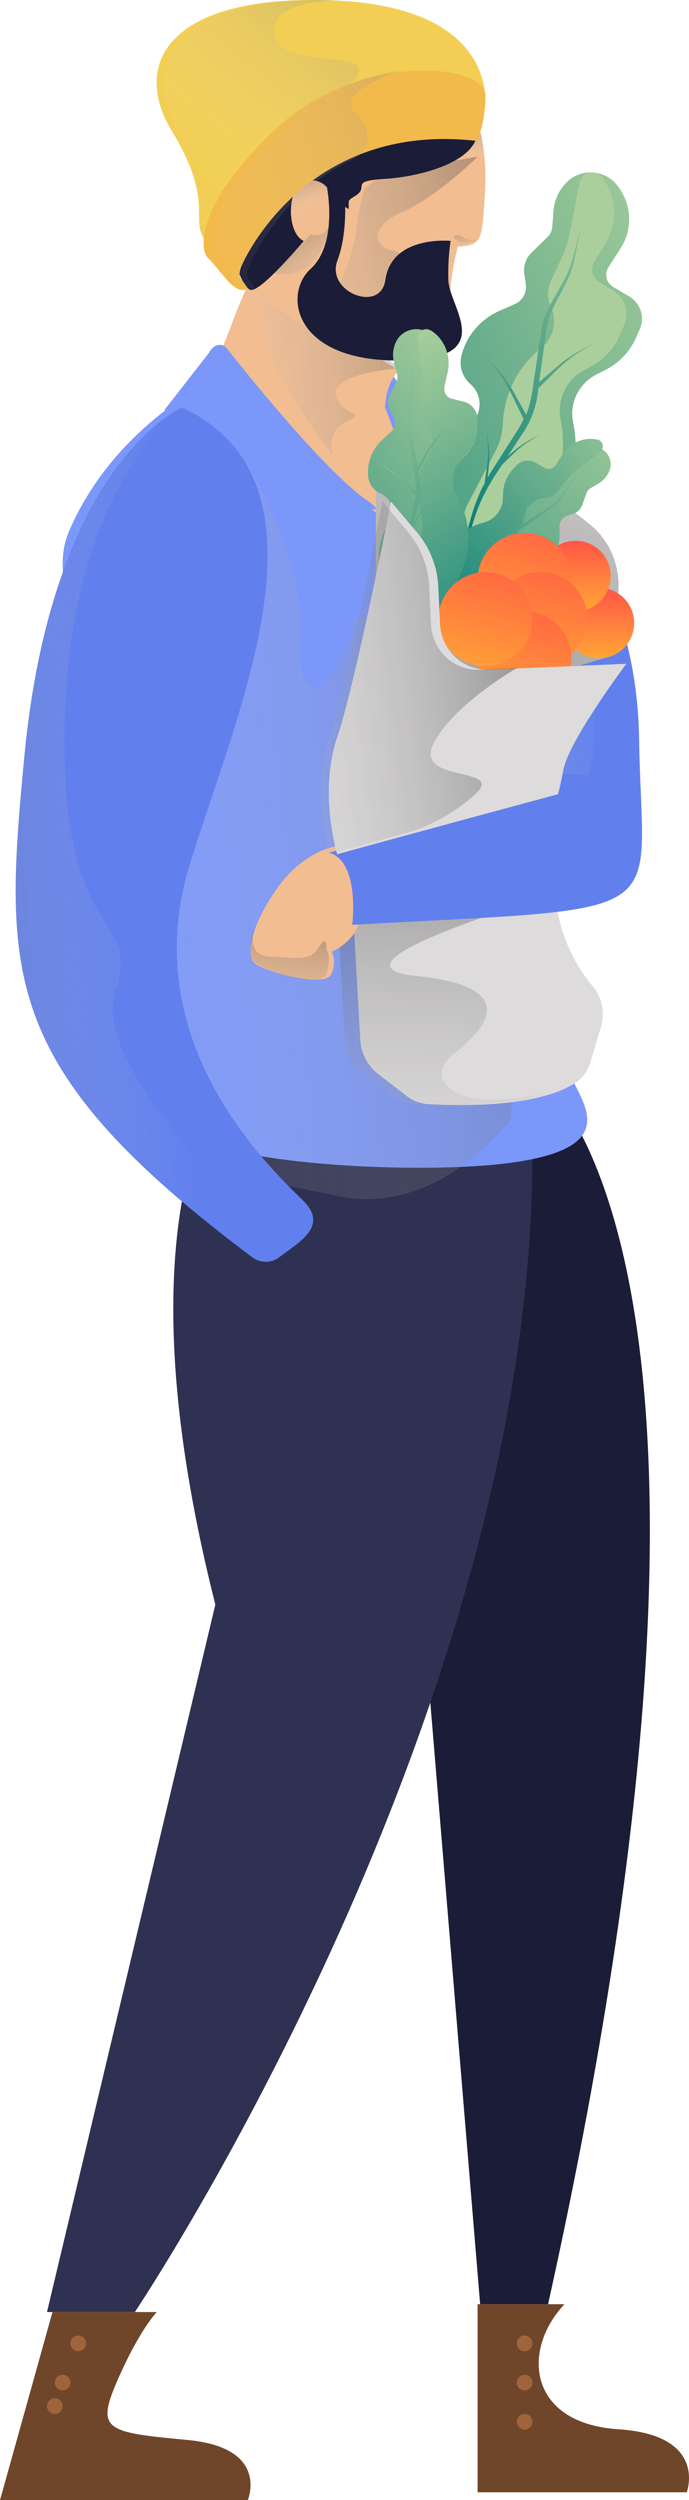 <svg width="88px" height="319px" viewBox="0 0 88 319" version="1.1" xmlns="http://www.w3.org/2000/svg">
    <defs>
        <linearGradient x1="-13.361%" y1="61.301%" x2="188.349%" y2="27.197%" id="linearGradient-1">
            <stop stop-color="#FFFFFF" stop-opacity="0" offset="0%"></stop>
            <stop stop-color="#000000" offset="100%"></stop>
        </linearGradient>
        <linearGradient x1="41.256%" y1="177.354%" x2="57.647%" y2="-61.489%" id="linearGradient-2">
            <stop stop-color="#FFFFFF" stop-opacity="0" offset="0%"></stop>
            <stop stop-color="#000000" offset="100%"></stop>
        </linearGradient>
        <linearGradient x1="4601.324%" y1="1127.051%" x2="-5968.874%" y2="-1374.52%" id="linearGradient-3">
            <stop stop-color="#FFFFFF" stop-opacity="0" offset="0%"></stop>
            <stop stop-color="#000000" offset="100%"></stop>
        </linearGradient>
        <linearGradient x1="-89.322%" y1="59.481%" x2="168.33%" y2="39.221%" id="linearGradient-4">
            <stop stop-color="#FFFFFF" stop-opacity="0" offset="27%"></stop>
            <stop stop-color="#000000" offset="100%"></stop>
        </linearGradient>
        <linearGradient x1="112.395%" y1="142.522%" x2="-17.521%" y2="-51.754%" id="linearGradient-5">
            <stop stop-color="#FFFFFF" stop-opacity="0" offset="0%"></stop>
            <stop stop-color="#000000" offset="100%"></stop>
        </linearGradient>
        <linearGradient x1="-111.483%" y1="100.848%" x2="191.932%" y2="5.405%" id="linearGradient-6">
            <stop stop-color="#FFFFFF" stop-opacity="0" offset="0%"></stop>
            <stop stop-color="#000000" offset="100%"></stop>
        </linearGradient>
        <linearGradient x1="51.883%" y1="52.631%" x2="40.004%" y2="24.556%" id="linearGradient-7">
            <stop stop-color="#FFFFFF" stop-opacity="0" offset="0%"></stop>
            <stop stop-color="#000000" offset="100%"></stop>
        </linearGradient>
        <linearGradient x1="46.147%" y1="281.097%" x2="52.923%" y2="-149.275%" id="linearGradient-8">
            <stop stop-color="#FFFFFF" stop-opacity="0" offset="0%"></stop>
            <stop stop-color="#000000" offset="100%"></stop>
        </linearGradient>
        <linearGradient x1="1.979%" y1="108.202%" x2="127.443%" y2="-77.752%" id="linearGradient-9">
            <stop stop-color="#FFFFFF" stop-opacity="0" offset="22%"></stop>
            <stop stop-color="#000000" offset="100%"></stop>
        </linearGradient>
        <linearGradient x1="67.416%" y1="50.445%" x2="-89.322%" y2="69.036%" id="linearGradient-10">
            <stop stop-color="#FFFFFF" stop-opacity="0" offset="5%"></stop>
            <stop stop-color="#000000" offset="100%"></stop>
        </linearGradient>
        <linearGradient x1="25.219%" y1="223.157%" x2="68.209%" y2="-74.996%" id="linearGradient-11">
            <stop stop-color="#FFFFFF" stop-opacity="0" offset="5%"></stop>
            <stop stop-color="#000000" offset="100%"></stop>
        </linearGradient>
        <linearGradient x1="103.958%" y1="42.091%" x2="-82.269%" y2="63.68%" id="linearGradient-12">
            <stop stop-color="#FFFFFF" stop-opacity="0" offset="5%"></stop>
            <stop stop-color="#000000" offset="100%"></stop>
        </linearGradient>
        <linearGradient x1="97.836%" y1="-97.865%" x2="-7.041%" y2="201.536%" id="linearGradient-13">
            <stop stop-color="#FFFFFF" stop-opacity="0" offset="0%"></stop>
            <stop stop-color="#000000" offset="100%"></stop>
        </linearGradient>
        <linearGradient x1="50%" y1="171.972%" x2="50%" y2="-5%" id="linearGradient-14">
            <stop stop-color="#FFD600" offset="0%"></stop>
            <stop stop-color="#FF9C38" offset="48%"></stop>
            <stop stop-color="#FF5147" offset="100%"></stop>
        </linearGradient>
        <linearGradient x1="112.086%" y1="-8.91%" x2="-69.475%" y2="157.315%" id="linearGradient-15">
            <stop stop-color="#ABCF9C" offset="0%"></stop>
            <stop stop-color="#84BC93" offset="25%"></stop>
            <stop stop-color="#228B7D" offset="82%"></stop>
            <stop stop-color="#007A75" offset="100%"></stop>
        </linearGradient>
        <linearGradient x1="-473.668%" y1="2088.649%" x2="-327.088%" y2="2217.429%" id="linearGradient-16">
            <stop stop-color="#ABCF9C" offset="0%"></stop>
            <stop stop-color="#84BC93" offset="25%"></stop>
            <stop stop-color="#228B7D" offset="82%"></stop>
            <stop stop-color="#007A75" offset="100%"></stop>
        </linearGradient>
        <linearGradient x1="108.598%" y1="-27.541%" x2="73.987%" y2="109.772%" id="linearGradient-17">
            <stop stop-color="#ABCF9C" offset="0%"></stop>
            <stop stop-color="#84BC93" offset="25%"></stop>
            <stop stop-color="#228B7D" offset="82%"></stop>
            <stop stop-color="#007A75" offset="100%"></stop>
        </linearGradient>
        <linearGradient x1="128.292%" y1="-21.298%" x2="-7.221%" y2="182.86%" id="linearGradient-18">
            <stop stop-color="#ABCF9C" offset="0%"></stop>
            <stop stop-color="#84BC93" offset="25%"></stop>
            <stop stop-color="#228B7D" offset="82%"></stop>
            <stop stop-color="#007A75" offset="100%"></stop>
        </linearGradient>
        <linearGradient x1="137.808%" y1="-16.236%" x2="2.926%" y2="115.998%" id="linearGradient-19">
            <stop stop-color="#ABCF9C" offset="0%"></stop>
            <stop stop-color="#84BC93" offset="25%"></stop>
            <stop stop-color="#228B7D" offset="82%"></stop>
            <stop stop-color="#007A75" offset="100%"></stop>
        </linearGradient>
        <linearGradient x1="136.12%" y1="-10.429%" x2="-21.161%" y2="88.562%" id="linearGradient-20">
            <stop stop-color="#ABCF9C" offset="0%"></stop>
            <stop stop-color="#84BC93" offset="25%"></stop>
            <stop stop-color="#228B7D" offset="82%"></stop>
            <stop stop-color="#007A75" offset="100%"></stop>
        </linearGradient>
        <linearGradient x1="77.679%" y1="-6.764%" x2="-7.571%" y2="172.364%" id="linearGradient-21">
            <stop stop-color="#ABCF9C" offset="0%"></stop>
            <stop stop-color="#84BC93" offset="25%"></stop>
            <stop stop-color="#228B7D" offset="82%"></stop>
            <stop stop-color="#007A75" offset="100%"></stop>
        </linearGradient>
        <linearGradient x1="42.393%" y1="-6.347%" x2="60.027%" y2="130.803%" id="linearGradient-22">
            <stop stop-color="#ABCF9C" offset="0%"></stop>
            <stop stop-color="#84BC93" offset="25%"></stop>
            <stop stop-color="#228B7D" offset="82%"></stop>
            <stop stop-color="#007A75" offset="100%"></stop>
        </linearGradient>
        <linearGradient x1="69.459%" y1="-49.944%" x2="172.847%" y2="77.04%" id="linearGradient-23">
            <stop stop-color="#ABCF9C" offset="0%"></stop>
            <stop stop-color="#84BC93" offset="25%"></stop>
            <stop stop-color="#228B7D" offset="82%"></stop>
            <stop stop-color="#007A75" offset="100%"></stop>
        </linearGradient>
        <linearGradient x1="2.468%" y1="231.153%" x2="75.751%" y2="-48.115%" id="linearGradient-24">
            <stop stop-color="#FFD600" offset="0%"></stop>
            <stop stop-color="#FF9C38" offset="48%"></stop>
            <stop stop-color="#FF5147" offset="100%"></stop>
        </linearGradient>
        <linearGradient x1="2.468%" y1="231.208%" x2="75.805%" y2="-48.115%" id="linearGradient-25">
            <stop stop-color="#FFD600" offset="0%"></stop>
            <stop stop-color="#FF9C38" offset="48%"></stop>
            <stop stop-color="#FF5147" offset="100%"></stop>
        </linearGradient>
        <linearGradient x1="-60.549%" y1="70.086%" x2="137.02%" y2="24.02%" id="linearGradient-26">
            <stop stop-color="#FFFFFF" stop-opacity="0" offset="0%"></stop>
            <stop stop-color="#000000" offset="100%"></stop>
        </linearGradient>
        <linearGradient x1="-17.01%" y1="79.689%" x2="258.835%" y2="-34.376%" id="linearGradient-27">
            <stop stop-color="#FFFFFF" stop-opacity="0" offset="0%"></stop>
            <stop stop-color="#737373" stop-opacity="0.547" offset="54.732%"></stop>
            <stop stop-color="#000000" offset="100%"></stop>
        </linearGradient>
    </defs>
    <g id="Welcome" stroke="none" stroke-width="1" fill="none" fill-rule="evenodd">
        <g id="Software" transform="translate(-215, -324)">
            <g id="Group-14" transform="translate(215, 277)">
                <g id="tolid" transform="translate(0, 47)">
                    <g id="Group-9">
                        <path d="M51,51 C51,51 68.52,54.388 67.988,66.992 C67.456,79.596 62.357,85 62.357,85" id="Path" fill="#DB5753"></path>
                        <path d="M68.132,136.594 C68.132,136.594 100.301,157.319 70.002,294 L61.324,294 L53.992,205.534 L41,163.733 L41,135" id="Path" fill="#1B1C37"></path>
                        <path d="M35.778,130 C35.778,130 11.707,142.136 27.503,204.739 L6,295 L17.224,295 C17.224,295 69.912,216.548 67.946,143.165 L35.778,130 Z" id="Path" fill="#2E3151"></path>
                        <path d="M72.609,134.511 C75.397,130.18 65.55,119.797 70.741,101.097 C79.698,68.766 65.569,63.971 60.042,57.591 C60.042,57.591 49.971,48.26 44.992,48.136 L28.168,48 C28.168,48 14.855,53.779 8.83,67.745 C4.429,77.943 18.894,92.657 20.438,111.282 C21.682,126.133 21.278,140.062 24.141,144.22 C27.004,148.378 52.15,149.907 64.324,148.477 C83.563,146.219 70.492,137.834 72.609,134.511 Z"
                              id="Path" fill="#7B97FA"></path>
                        <path d="M65.299,142.762 C65.299,142.762 56.245,155.184 43.442,152.662 C30.638,150.14 11,145.512 11,145.512 L31.376,59 C31.376,59 38.973,70.954 38.369,80.924 C37.765,90.893 42.216,89.496 44.972,79.994 C47.728,70.493 66,109.807 66,109.807"
                              id="Path" fill="url(#linearGradient-1)" opacity="0.49" style="mix-blend-mode: color-burn;"></path>
                        <path d="M75.654,125.781 C73.562,123.3 70.648,118.549 70.727,111 L45,114.66 L46.01,132.685 C46.11,134.405 46.941,135.992 48.283,137.027 L51.893,139.812 C52.719,140.453 53.712,140.827 54.747,140.885 C58.634,141.108 68.508,141.326 73.393,138.23 C74.352,137.616 75.061,136.667 75.388,135.557 L76.779,130.93 C77.304,129.13 76.878,127.179 75.654,125.781 Z"
                              id="Path" fill="#DDDBDB"></path>
                        <path d="M53.162,140.886 C56.591,141.078 64.509,141.251 69.912,139.429 C57.89,142.298 53.849,137.626 58.016,134.417 C62.183,131.207 66.571,125.91 53.231,124.541 C39.892,123.171 70,114.367 70,114.367 L62.675,112 L43,114.689 L44.053,132.694 C44.157,134.412 45.024,135.998 46.423,137.032 L50.187,139.814 C51.048,140.454 52.084,140.827 53.162,140.886 Z"
                              id="Path" fill="url(#linearGradient-2)" opacity="0.49" style="mix-blend-mode: color-burn;"></path>
                        <g id="Group" opacity="0.49" style="mix-blend-mode: color-burn;" transform="translate(33, 69)" fill="url(#linearGradient-3)">
                            <path d="M0.088,4.497 L1.032,0.387 C1.032,0.387 0.625,2.001 0.088,4.497 Z" id="Path"></path>
                        </g>
                        <path d="M42.841,108 C42.841,108 38.761,108.531 35.302,113.46 C32.339,117.681 31.093,121.949 32.72,123.046 C34.346,124.143 41.653,126.08 42.35,124.238 C43.047,122.396 42.35,121.448 42.35,121.448 C42.35,121.448 45.958,119.958 46.029,116.596 C46.1,113.234 52,108.471 52,108.471 L42.841,108 Z"
                              id="Path" fill="#F2BD91"></path>
                        <path d="M48.147,45 C48.147,45 53.387,51.509 53.593,56.137 C53.8,60.765 54,65 54,65 L48,51.368" id="Path" fill="#7B97FA"></path>
                        <path d="M48.403,50.151 C50.488,54.973 52.111,59.984 53.25,65.117 C53.299,65.362 53.405,65.593 53.56,65.79 L54.699,67.243 C55.014,67.642 55.088,68.182 54.891,68.652 L52.216,75 L52.73,71.103 C52.841,70.236 52.543,69.366 51.925,68.752 C47.375,64.156 27.893,51.149 27.1,49.877 C26.209,48.43 31.564,37 31.564,37"
                              id="Path" fill="#F2BD91"></path>
                        <path d="M31.87,36 C30.251,39.222 28.355,44.134 28,47.697 L51,65 C51,65 46.722,51.071 51,47.257" id="Path" fill="#F2BD91"></path>
                        <path d="M21,52.307 L26.677,45.04 C27.193,43.991 28.313,43.61 29.007,44.487 C32.826,49.334 41.864,60.368 46.829,63.805 C53.232,68.252 31.298,58.856 31.298,58.856 L21,52.307 Z"
                              id="Path" fill="#7B97FA"></path>
                        <path d="M51,46.972 C51,46.972 42.416,47.596 42.876,50.326 C43.336,53.057 47.107,52.483 44.317,53.749 C41.527,55.014 42.477,58 42.477,58 C42.477,58 28.185,40.863 34.703,34"
                              id="Path" fill="url(#linearGradient-4)" opacity="0.49" style="mix-blend-mode: color-burn;"></path>
                        <path d="M57.48,9.771 C56.644,8.988 53.066,6.169 45.745,7.239 C37.28,8.484 27.475,15.24 30.592,30.88 C33.708,46.52 57.4,46.034 57.4,40.435 C57.341,37.407 57.703,34.385 58.476,31.458 C61.672,31.346 61.549,30.457 61.93,24.808 C62.656,13.597 57.48,9.771 57.48,9.771 Z"
                              id="Path" fill="#F2BD91"></path>
                        <path d="M39.671,29.913 C40.485,30.191 41.379,29.886 41.876,29.162 L42,29 C42,29 41.126,35.968 35,34.886" id="Path" fill="url(#linearGradient-5)" opacity="0.49"
                              style="mix-blend-mode: color-burn;"></path>
                        <path d="M61,20 C61,20 55.872,25.09 51.358,27.059 C46.845,29.028 47.996,31.64 50.093,31.937 C52.19,32.233 51.87,34.912 51.666,35.869 C51.461,36.826 50.352,45 50.352,45 L43,36.947 C43,36.947 45.157,32.851 45.537,29.337 C45.683,27.558 46.022,25.801 46.549,24.096 L49.086,22.006"
                              id="Path" fill="url(#linearGradient-6)" opacity="0.49" style="mix-blend-mode: color-burn;"></path>
                        <path d="M62,20.044 C61.774,18.12 61.242,16.243 60.422,14.479 C54.981,13.153 44.528,14.358 37.174,20.898 C34.552,23.144 32.15,25.623 30,28.304 C30.099,29.26 30.248,30.253 30.46,31.289 C30.798,32.957 31.44,34.552 32.354,36 C32.404,35.873 32.441,35.788 32.441,35.788 C32.441,35.788 39.783,17.604 62,20.044 Z"
                              id="Path" fill="url(#linearGradient-7)" opacity="0.49" style="mix-blend-mode: color-burn;"></path>
                        <path d="M57.549,30.736 C57.549,30.736 50.028,29.97 49.22,35.718 C48.615,40.04 41.584,37.237 43.092,33.249 C44.6,29.26 43.951,24 43.951,24 L41.775,24 C41.775,24 43.181,31.106 39.668,34.311 C36.156,37.515 37.492,45.881 50.486,45.998 C64.072,46.122 57.346,39.293 57.263,35.725 C57.216,34.057 57.312,32.388 57.549,30.736 Z"
                              id="Path" fill="#1B1C37"></path>
                        <path d="M61,30.462 C60.85,30.553 60.144,30.909 59.101,30.26 C57.919,29.53 57.432,30.521 58.956,31 C59.962,30.963 60.588,30.835 61,30.462 Z" id="Path"
                              fill="url(#linearGradient-8)" opacity="0.49" style="mix-blend-mode: color-burn;"></path>
                        <path d="M60.432,14.603 C57.464,9.049 43.122,4.993 35.363,8.049 C27.604,11.105 27.695,23.752 28.189,26.511 C28.762,29.694 30.657,36.97 32.093,37 C33.529,37.03 38.796,30.749 38.796,30.749 C36.383,29.621 36.666,23.085 39.399,22.994 C42.133,22.903 42.35,25.268 42.35,25.268 L44.54,26.693 C44.54,25.383 44.353,25.656 45.487,24.916 C47.201,23.807 44.474,23.097 49.234,22.818 C53.994,22.54 63.401,20.157 60.432,14.603 Z"
                              id="Path" fill="#1B1C37"></path>
                        <path d="M61.952,13.659 C61.952,13.659 63.907,1.019 42.875,0.07 C21.844,-0.878 16.612,7.941 21.938,16.705 C27.263,25.469 24.415,27.716 26.006,30.406 C27.113,32.169 28.524,33.724 30.175,35 C30.175,35 31.86,22.71 40.197,19.089 C48.534,15.469 61.952,13.659 61.952,13.659 Z"
                              id="Path" fill="#F2CF54"></path>
                        <path d="M43.558,0.071 C22.827,-0.884 17.64,7.947 22.926,16.709 C28.213,25.471 25.368,27.717 26.936,30.407 C28.027,32.169 29.418,33.724 31.045,35 C31.045,35 32.706,22.712 40.924,19.093 C42.58,18.374 44.275,17.749 46,17.22 C45.077,16.534 43.447,16.44 40.701,17.489 C30.407,21.42 43.763,12.889 45.659,9.557 C47.556,6.224 35.948,8.983 35.067,4.415 C34.187,-0.154 43.558,0.071 43.558,0.071 Z"
                              id="Path" fill="url(#linearGradient-9)" opacity="0.49" style="mix-blend-mode: color-burn;"></path>
                        <path d="M30.893,33.84 C30.893,33.84 38.677,15.461 60.83,17.973 C60.83,17.973 61.907,16.546 62,12.264 C62.092,7.983 45.874,6.655 35.521,16.197 C25.169,25.738 25.392,31.733 26.536,32.886 C28.585,34.949 29.94,37.741 31.679,36.819 C31.679,36.819 31.122,36.015 30.732,35.51 C30.342,35.005 30.893,33.84 30.893,33.84 Z"
                              id="Path" fill="#F2B94B"></path>
                        <path d="M23.982,311.328 C13.472,310.337 12.204,310.112 15.026,303.663 C17.847,297.213 20.028,295 20.028,295 L6.702,295 L0,319 L31.647,319 C31.647,319 34.499,312.319 23.982,311.328 Z"
                              id="Path" fill="#70462A"></path>
                        <path d="M78.985,309.957 C67.517,309.216 66.527,299.939 72.092,294 L61,294 L61,318 L87.714,318 C87.714,318 90.452,310.699 78.985,309.957 Z" id="Path" fill="#70462A"></path>
                        <circle id="Oval" fill="#EF513D" cx="49" cy="71" r="1"></circle>
                        <path d="M81.629,94.408 C81.211,64.526 58.794,54 58.794,54 L61.581,59.935 C77.564,77.063 70.475,97.802 70.475,97.802 C70.475,97.802 70.094,100.196 68.549,100.986 C67.004,101.776 42,108.799 42,108.799 C46.011,109.837 44.993,118 44.993,118 C87.076,115.663 81.987,117.86 81.629,94.408 Z"
                              id="Path" fill="#6180ED"></path>
                        <path d="M23.242,52 C23.242,52 6.657,59.033 3.098,96.637 C0.473,124.366 0.003,136.295 32.215,160.419 C33.242,161.194 34.637,161.194 35.664,160.419 C38.105,158.529 42.098,156.48 38.667,153.134 C33.839,148.42 17.302,132.533 24.286,110.117 C30.469,90.303 43.575,61.409 23.242,52 Z"
                              id="Path" fill="#6180ED"></path>
                        <path d="M3.106,96.644 C0.461,124.37 -0.012,136.298 32.447,160.419 C33.482,161.194 34.887,161.194 35.922,160.419 C37.49,159.209 39.563,157.269 40,155.139 C39.588,155.769 37.706,158.34 35.221,157.029 C32.397,155.567 11.385,136.002 14.75,126.405 C18.115,116.808 8.23,120.406 8.23,94.71 C8.23,61.88 23.405,52 23.405,52 C23.405,52 6.698,59.038 3.106,96.644 Z"
                              id="Path" fill="url(#linearGradient-10)" opacity="0.49" style="mix-blend-mode: color-burn;"></path>
                        <path d="M41.711,124.198 C42.361,122.243 41.711,121.199 41.711,121.199 C41.711,121.199 41.79,119.045 40.764,120.808 C39.738,122.57 38.402,122.307 34.376,122.045 C31.947,121.884 32.057,119.705 32.554,118 C31.814,120.34 31.777,122.205 32.676,122.891 C34.188,124.064 41.062,126.153 41.711,124.198 Z"
                              id="Path" fill="url(#linearGradient-11)" opacity="0.49" style="mix-blend-mode: color-burn;"></path>
                        <path d="M62,60 C77.924,76.25 70.862,95.933 70.862,95.933 C70.862,95.933 70.481,98.205 68.942,98.955 C68.634,99.1 67.397,99.48 65.622,100 C72.383,98.084 75.075,99.015 75.075,99.015 C75.075,99.015 76.759,96.259 75.582,83.907 C74.248,69.929 62,60 62,60 Z"
                              id="Path" fill="url(#linearGradient-12)" opacity="0.49" style="mix-blend-mode: color-burn;"></path>
                        <path d="M48,62.637 L67.109,62.003 C68.342,61.959 69.55,62.354 70.527,63.118 L75.155,66.759 C77.735,68.762 79.169,71.934 78.984,75.226 L78.473,83.585 L60.386,89 L48,88.018"
                              id="Path" fill="#C6C2C2"></path>
                        <path d="M48,62.637 L67.109,62.003 C68.342,61.959 69.55,62.354 70.527,63.118 L75.155,66.759 C77.735,68.762 79.169,71.934 78.984,75.226 L78.473,83.585 L60.386,89 L48,88.018"
                              id="Path" fill="url(#linearGradient-13)" opacity="0.49" style="mix-blend-mode: color-burn;"></path>
                        <circle id="Oval" fill="url(#linearGradient-14)" cx="76.5" cy="79.5" r="4.5"></circle>
                        <circle id="Oval" fill="url(#linearGradient-14)" cx="73.5" cy="73.5" r="4.5"></circle>
                        <path d="M69.875,30.299 L67.891,32.23 C67.168,32.927 66.824,33.909 66.96,34.886 L67.165,36.347 C67.296,37.391 66.705,38.396 65.708,38.823 L63.865,39.628 C61.343,40.722 59.505,42.9 58.908,45.502 C58.63,46.785 59.074,48.115 60.076,49 C60.804,49.64 61.229,50.54 61.251,51.49 C61.273,52.439 60.89,53.356 60.192,54.027 L58.978,55.209 C57.716,56.434 56.707,57.88 56.005,59.468 C55.002,61.741 54.742,64.255 55.26,66.674 L56.307,71.552 L60.16,75 L67.981,68.488 C72.35,64.902 74.35,59.31 73.201,53.891 C72.683,51.384 73.962,48.852 76.329,47.7 L77.253,47.236 C79.032,46.352 80.435,44.899 81.222,43.125 L81.729,41.968 C82.403,40.416 81.783,38.622 80.278,37.771 L78.351,36.632 C77.915,36.382 77.601,35.974 77.48,35.499 C77.359,35.024 77.442,34.522 77.709,34.106 L79.257,31.692 C80.89,29.156 80.692,25.904 78.762,23.57 L78.717,23.514 C77.966,22.617 76.854,22.069 75.659,22.006 C74.465,21.943 73.298,22.372 72.45,23.186 C71.421,24.181 70.797,25.499 70.691,26.9 L70.53,28.993 C70.482,29.49 70.249,29.953 69.875,30.299 Z"
                              id="Path" fill="url(#linearGradient-15)"></path>
                        <path d="M71.607,53.538 C71.114,50.989 72.331,48.415 74.586,47.239 L75.469,46.766 C77.167,45.867 78.506,44.388 79.257,42.583 L79.741,41.406 C80.385,39.826 79.793,38.001 78.356,37.135 L76.517,35.975 C76.1,35.722 75.8,35.306 75.685,34.823 C75.57,34.339 75.649,33.828 75.904,33.405 L77.381,30.949 C78.941,28.368 78.752,25.059 76.909,22.684 L76.866,22.627 C76.486,22.133 75.865,21.904 75.265,22.038 C74.666,22.172 74.193,22.645 74.047,23.257 L72.649,30.3 C72.507,31.018 72.28,31.716 71.975,32.379 L70.344,35.919 C69.875,36.913 69.875,38.074 70.344,39.068 C71.218,40.919 70.706,43.145 69.118,44.398 C66.18,46.723 64.386,50.26 64.215,54.067 C64.17,55.286 63.853,56.478 63.289,57.551 L59.513,64.738 L57,72.965 L59.139,75 L66.605,68.373 C70.775,64.732 72.691,59.05 71.607,53.538 Z"
                              id="Path" fill="url(#linearGradient-16)"></path>
                        <path d="M73.604,31.949 C73.435,32.95 73.183,33.935 72.85,34.892 C72.452,35.827 72.005,36.739 71.512,37.625 C71.024,38.493 70.588,39.389 70.205,40.309 C69.912,41.249 69.72,42.22 69.633,43.202 L69.214,46.189 L68.855,48.767 L70.071,47.71 C70.679,47.197 71.287,46.653 71.895,46.158 C72.534,45.67 73.207,45.23 73.908,44.841 L76,43.672 L73.987,44.934 C73.316,45.355 72.675,45.826 72.072,46.343 C71.464,46.857 70.916,47.425 70.345,47.976 L68.776,49.515 C68.681,50.417 68.508,51.309 68.259,52.18 C67.946,53.175 67.504,54.123 66.945,55 L65.285,57.541 L64.829,58.239 C65.255,57.875 65.674,57.491 66.124,57.145 C66.595,56.785 67.091,56.461 67.608,56.174 L69.147,55.309 L67.657,56.255 C67.154,56.566 66.674,56.916 66.222,57.3 C65.778,57.677 65.37,58.097 64.945,58.505 L64.111,59.315 L63.601,60.094 C63.041,60.921 62.525,61.777 62.056,62.66 C61.586,63.542 61.18,64.458 60.84,65.399 C60.518,66.339 60.232,67.316 59.916,68.268 C59.277,70.179 58.663,72.096 58,74 C58.499,72.046 59.046,70.111 59.563,68.163 C59.836,67.192 60.098,66.228 60.39,65.251 C60.695,64.277 61.069,63.326 61.509,62.407 C61.618,62.166 61.752,61.937 61.88,61.702 L62.08,60.317 C62.159,59.742 62.263,59.167 62.311,58.592 C62.355,58.016 62.355,57.437 62.311,56.861 L62.202,55.117 L62.409,56.848 C62.479,57.429 62.505,58.014 62.488,58.598 C62.488,59.216 62.397,59.767 62.348,60.342 L62.299,60.892 C62.53,60.502 62.768,60.113 63.011,59.742 L64.641,57.188 L66.264,54.635 C66.49,54.258 66.693,53.868 66.872,53.466 L65.905,51.475 C65.553,50.764 65.23,50.041 64.841,49.361 C64.477,48.68 64.065,48.027 63.607,47.407 L62.147,45.552 L63.71,47.351 C64.235,47.951 64.714,48.59 65.145,49.262 C65.577,49.936 65.942,50.641 66.331,51.333 L67.207,52.91 C67.328,52.613 67.438,52.291 67.529,52.007 C67.801,51.059 67.992,50.089 68.101,49.107 L68.551,46.121 L69.001,43.134 C69.08,42.634 69.141,42.151 69.232,41.632 C69.332,41.121 69.479,40.62 69.67,40.136 C70.092,39.204 70.569,38.3 71.099,37.427 C71.585,36.537 72.132,35.69 72.516,34.775 C72.894,33.85 73.195,32.895 73.416,31.918 L74.206,29 L73.604,31.949 Z"
                              id="Path" fill="url(#linearGradient-17)"></path>
                        <path d="M74.883,62.993 L74.365,64.43 C74.173,64.963 73.748,65.377 73.213,65.553 L72.403,65.829 C71.835,66.016 71.454,66.554 71.464,67.156 L71.464,68.23 C71.501,69.734 70.822,71.165 69.636,72.08 C69.036,72.545 68.244,72.676 67.528,72.43 C66.464,72.055 65.296,72.598 64.889,73.658 L64.572,74.536 C64.241,75.456 63.738,76.304 63.092,77.035 C62.143,78.102 60.907,78.868 59.533,79.239 L56.742,80 L54,79.061 L55.456,73.694 C56.313,70.642 58.71,68.275 61.757,67.475 C63.155,67.109 64.147,65.859 64.195,64.405 L64.195,63.852 C64.223,62.769 64.633,61.73 65.352,60.924 L65.828,60.39 C66.476,59.67 67.536,59.506 68.369,59.997 L69.441,60.611 C69.946,60.908 70.592,60.757 70.916,60.267 L71.787,58.916 C72.736,57.481 74.444,56.756 76.126,57.074 L76.169,57.074 C76.803,57.175 77.36,57.554 77.69,58.108 C78.021,58.663 78.091,59.336 77.881,59.948 C77.608,60.698 77.082,61.329 76.394,61.728 L75.346,62.342 C75.124,62.501 74.961,62.73 74.883,62.993 Z"
                              id="Path" fill="url(#linearGradient-18)"></path>
                        <path d="M61.806,66.671 C63.205,66.296 64.199,65.025 64.249,63.544 L64.249,62.981 C64.277,61.877 64.688,60.819 65.409,59.997 L65.885,59.453 C66.535,58.72 67.598,58.553 68.432,59.053 L69.507,59.678 C70.013,59.981 70.661,59.827 70.985,59.328 L71.859,57.952 C72.809,56.49 74.521,55.751 76.207,56.076 L76.262,56.076 C76.608,56.129 76.888,56.39 76.974,56.737 C77.059,57.084 76.933,57.45 76.653,57.664 L73.41,60.166 C73.08,60.421 72.781,60.715 72.518,61.042 L71.126,62.775 C70.727,63.268 70.139,63.56 69.513,63.575 C68.361,63.594 67.368,64.41 67.101,65.558 C66.624,67.676 65.274,69.479 63.4,70.5 C62.792,70.831 62.264,71.297 61.854,71.863 L59.155,75.616 L55.594,79 L54,78.443 L55.46,72.976 C56.333,69.87 58.748,67.471 61.806,66.671 Z"
                              id="Path" fill="url(#linearGradient-19)"></path>
                        <path d="M74.606,60.09 C74.111,60.436 73.644,60.821 73.213,61.242 C72.815,61.687 72.441,62.153 72.093,62.636 C71.754,63.112 71.386,63.567 70.992,64 C70.558,64.396 70.082,64.747 69.573,65.046 L68.065,66.036 L66.76,66.895 L67.002,66.005 C67.117,65.563 67.257,65.127 67.346,64.672 C67.439,64.223 67.496,63.767 67.518,63.309 L67.588,61.945 L67.441,63.303 C67.395,63.752 67.315,64.198 67.199,64.635 C67.085,65.071 66.926,65.501 66.78,65.936 L66.379,67.138 C65.915,67.421 65.476,67.742 65.068,68.097 C64.614,68.512 64.218,68.983 63.891,69.498 L62.962,70.999 L62.707,71.416 C62.79,71.105 62.885,70.793 62.949,70.476 C63.017,70.145 63.06,69.81 63.076,69.473 L63.127,68.471 L63.019,69.473 C62.985,69.805 62.925,70.134 62.841,70.457 C62.758,70.781 62.637,71.08 62.535,71.416 L62.325,72.039 L62.039,72.499 C61.741,73 61.416,73.484 61.065,73.95 C60.709,74.414 60.32,74.854 59.901,75.264 C59.474,75.675 59.029,76.073 58.596,76.509 C57.731,77.331 56.859,78.141 56,79 C56.923,78.24 57.833,77.456 58.743,76.684 C59.194,76.291 59.646,75.905 60.098,75.507 C60.554,75.101 60.979,74.664 61.371,74.199 C61.472,74.081 61.562,73.95 61.651,73.832 L62.351,73.365 C62.643,73.172 62.923,72.973 63.222,72.798 C63.522,72.623 63.835,72.469 64.158,72.337 L65.131,71.939 L64.132,72.288 C63.798,72.404 63.473,72.543 63.159,72.705 C62.841,72.867 62.522,73.054 62.249,73.228 L61.88,73.315 C62.032,73.097 62.172,72.879 62.312,72.655 L63.261,71.161 L64.209,69.672 C64.351,69.456 64.506,69.248 64.673,69.05 L66.016,69.05 C66.5,69.05 66.977,69.019 67.454,69.05 C67.932,69.066 68.409,69.116 68.879,69.199 L70.298,69.448 L68.899,69.131 C68.427,69.023 67.949,68.948 67.467,68.907 C66.983,68.863 66.5,68.863 66.022,68.851 L64.928,68.819 C65.055,68.682 65.189,68.545 65.329,68.421 C65.771,68.035 66.246,67.685 66.748,67.375 L68.243,66.341 L69.738,65.333 C69.987,65.164 70.235,65.002 70.489,64.822 C70.739,64.635 70.971,64.427 71.183,64.199 C71.572,63.743 71.934,63.265 72.265,62.767 C72.615,62.288 72.901,61.79 73.321,61.36 C73.724,60.925 74.162,60.523 74.632,60.158 L76,59 L74.606,60.09 Z"
                              id="Path" fill="url(#linearGradient-20)"></path>
                        <path d="M50.645,48.65 L49.805,50.323 C49.495,50.932 49.495,51.648 49.805,52.258 L50.272,53.194 C50.606,53.847 50.456,54.637 49.905,55.129 L48.904,56.036 C47.518,57.27 46.824,59.081 47.038,60.903 C47.157,61.811 47.751,62.592 48.605,62.965 C49.221,63.23 49.7,63.728 49.934,64.344 C50.169,64.961 50.138,65.644 49.849,66.238 L49.339,67.26 C48.805,68.326 48.486,69.483 48.4,70.667 C48.282,72.369 48.694,74.066 49.581,75.534 L51.385,78.528 L54.68,80 L58.237,74.129 C60.234,70.847 60.234,66.758 58.237,63.476 C57.316,61.958 57.559,60.023 58.827,58.767 L59.319,58.274 C60.266,57.329 60.839,56.085 60.935,54.764 L60.997,53.9 C61.052,52.742 60.246,51.714 59.088,51.467 L57.559,51.12 C57.218,51.048 56.92,50.847 56.732,50.561 C56.543,50.274 56.478,49.926 56.552,49.593 L56.993,47.695 C57.454,45.671 56.575,43.582 54.792,42.463 L54.748,42.463 C54.068,42.024 53.229,41.889 52.441,42.093 C51.653,42.296 50.991,42.817 50.62,43.527 C50.186,44.39 50.084,45.377 50.334,46.308 L50.713,47.713 C50.8,48.024 50.776,48.354 50.645,48.65 Z"
                              id="Path" fill="url(#linearGradient-21)"></path>
                        <path d="M58.375,63.301 C57.496,61.776 57.725,59.83 58.932,58.566 L59.399,58.071 C60.301,57.121 60.847,55.872 60.938,54.545 L60.998,53.678 C61.05,52.515 60.282,51.482 59.18,51.234 L57.724,50.885 C57.4,50.814 57.116,50.612 56.936,50.324 C56.756,50.036 56.695,49.686 56.765,49.352 L57.185,47.445 C57.624,45.413 56.787,43.315 55.09,42.191 L55.048,42.191 C54.702,41.949 54.251,41.936 53.893,42.157 C53.534,42.378 53.331,42.794 53.373,43.223 L53.995,48.111 C54.053,48.606 54.053,49.107 53.995,49.602 L53.704,52.248 C53.626,52.997 53.881,53.743 54.397,54.276 C55.359,55.267 55.513,56.82 54.764,57.991 C53.377,60.154 52.998,62.842 53.728,65.324 C53.96,66.115 54.013,66.951 53.882,67.768 L53,73.267 L53.16,79.138 L54.983,80 L58.369,74.104 C60.313,70.783 60.315,66.624 58.375,63.301 Z"
                              id="Path" fill="url(#linearGradient-22)"></path>
                        <path d="M52.699,47.164 C52.815,47.877 52.87,48.599 52.865,49.321 C52.811,50.041 52.718,50.757 52.589,51.466 C52.458,52.16 52.368,52.862 52.319,53.567 C52.337,54.27 52.429,54.968 52.595,55.65 L53,57.763 L53.35,59.589 L53.926,58.608 C54.215,58.126 54.485,57.626 54.804,57.157 C55.122,56.685 55.475,56.237 55.859,55.818 L57,54.568 L55.926,55.881 C55.57,56.314 55.246,56.774 54.957,57.257 C54.669,57.732 54.429,58.245 54.166,58.745 L53.448,60.133 C53.589,60.764 53.675,61.407 53.706,62.053 C53.723,62.792 53.643,63.531 53.466,64.248 L52.926,66.331 L52.779,66.906 C52.982,66.562 53.178,66.212 53.393,65.874 C53.631,65.516 53.895,65.178 54.184,64.861 L55.025,63.935 L54.233,64.905 C53.971,65.224 53.734,65.563 53.521,65.918 C53.307,66.268 53.129,66.643 52.908,67.012 L52.528,67.744 L52.362,68.369 C52.174,69.052 52.022,69.745 51.908,70.445 C51.8,71.145 51.743,71.851 51.736,72.559 C51.736,73.266 51.736,73.991 51.767,74.704 C51.767,76.136 51.767,77.568 51.767,79 C51.656,77.568 51.583,76.142 51.491,74.71 C51.454,73.991 51.411,73.284 51.387,72.559 C51.37,71.834 51.404,71.109 51.491,70.389 C51.491,70.201 51.546,70.02 51.577,69.832 L51.399,68.851 C51.319,68.444 51.258,68.031 51.16,67.637 C51.06,67.236 50.931,66.843 50.773,66.462 L50.301,65.311 L50.834,66.437 C51.014,66.812 51.166,67.201 51.288,67.6 C51.411,68 51.497,68.407 51.595,68.807 L51.687,69.188 C51.755,68.876 51.822,68.563 51.902,68.257 L52.417,66.168 L52.933,64.086 C53.004,63.779 53.058,63.467 53.092,63.154 L51.982,62.022 C51.583,61.622 51.196,61.203 50.755,60.827 C50.334,60.448 49.887,60.102 49.417,59.789 L48,58.845 L49.466,59.714 C49.957,60.004 50.427,60.33 50.871,60.69 C51.319,61.053 51.724,61.447 52.141,61.828 L53.092,62.697 C53.092,62.472 53.092,62.241 53.092,62.016 C53.059,61.313 52.967,60.614 52.816,59.927 L52.436,57.813 L52.055,55.7 C51.994,55.343 51.926,54.999 51.871,54.637 C51.822,54.27 51.805,53.899 51.822,53.53 C51.894,52.808 52.008,52.092 52.166,51.385 C52.317,50.689 52.434,49.985 52.515,49.277 C52.558,48.566 52.542,47.853 52.466,47.145 L52.331,45 L52.699,47.164 Z"
                              id="Path" fill="url(#linearGradient-23)"></path>
                        <circle id="Oval" fill="url(#linearGradient-24)" cx="67" cy="74" r="6"></circle>
                        <circle id="Oval" fill="url(#linearGradient-24)" cx="69" cy="79" r="6"></circle>
                        <circle id="Oval" fill="url(#linearGradient-24)" cx="67" cy="84" r="6"></circle>
                        <circle id="Oval" fill="url(#linearGradient-25)" cx="62" cy="79" r="6"></circle>
                        <path d="M43.055,109 C43.055,109 40.681,101.103 43.055,94.1 C45.43,87.098 49.939,64 49.939,64 L53.266,67.942 C54.9,69.865 55.855,72.288 55.979,74.826 L56.213,79.726 C56.43,83.084 59.27,85.636 62.573,85.439 L80,84.695 C80,84.695 72.711,94.394 71.966,98.193 C71.222,101.991 71.204,101.353 71.204,101.353 C71.204,101.353 50.578,106.916 43.055,109 Z"
                              id="Path" fill="#DDDBDB"></path>
                        <path d="M55.05,79.719 L54.819,74.822 C54.697,72.284 53.753,69.862 52.139,67.941 L48.851,64 C48.851,64 44.397,87.126 42.045,94.106 C39.693,101.087 42.045,109 42.045,109 C44.518,108.306 48.426,107.23 52.54,106.098 C55.533,105.11 58.297,103.498 60.658,101.362 C64.742,97.734 52.965,99.967 55.317,95.001 C57.669,90.034 66,85.243 66,85.243 L61.321,85.449 C58.056,85.638 55.255,83.079 55.05,79.719 Z"
                              id="Path" fill="url(#linearGradient-26)" opacity="0.49" style="mix-blend-mode: color-burn;"></path>
                        <circle id="Oval" fill="#A0643C" cx="10" cy="299" r="1"></circle>
                        <circle id="Oval" fill="#A0643C" cx="8" cy="304" r="1"></circle>
                        <circle id="Oval" fill="#A0643C" cx="7" cy="307" r="1"></circle>
                        <circle id="Oval" fill="#A0643C" cx="67" cy="299" r="1"></circle>
                        <circle id="Oval" fill="#A0643C" cx="67" cy="304" r="1"></circle>
                        <circle id="Oval" fill="#A0643C" cx="67" cy="309" r="1"></circle>
                        <path d="M45.23,14.232 C42.877,11.843 50.714,9.101 51,9 C45.568,9.779 40.48,12.203 36.376,15.965 C26.181,25.584 26.401,31.679 27.528,32.845 C29.576,34.926 30.91,37.749 32.622,36.817 C32.622,36.817 32.074,36.003 31.69,35.493 C31.306,34.982 31.824,33.835 31.824,33.835 C34.45,28.295 38.691,23.749 43.95,20.838 C44.087,20.74 44.234,20.66 44.389,20.598 L44.456,20.598 C44.797,20.422 45.144,20.258 45.498,20.094 C47.618,18.682 47.313,16.35 45.23,14.232 Z"
                              id="Path" fill="url(#linearGradient-27)" opacity="0.49" style="mix-blend-mode: color-burn;"></path>
                    </g>
                </g>
            </g>
        </g>
    </g>
</svg>